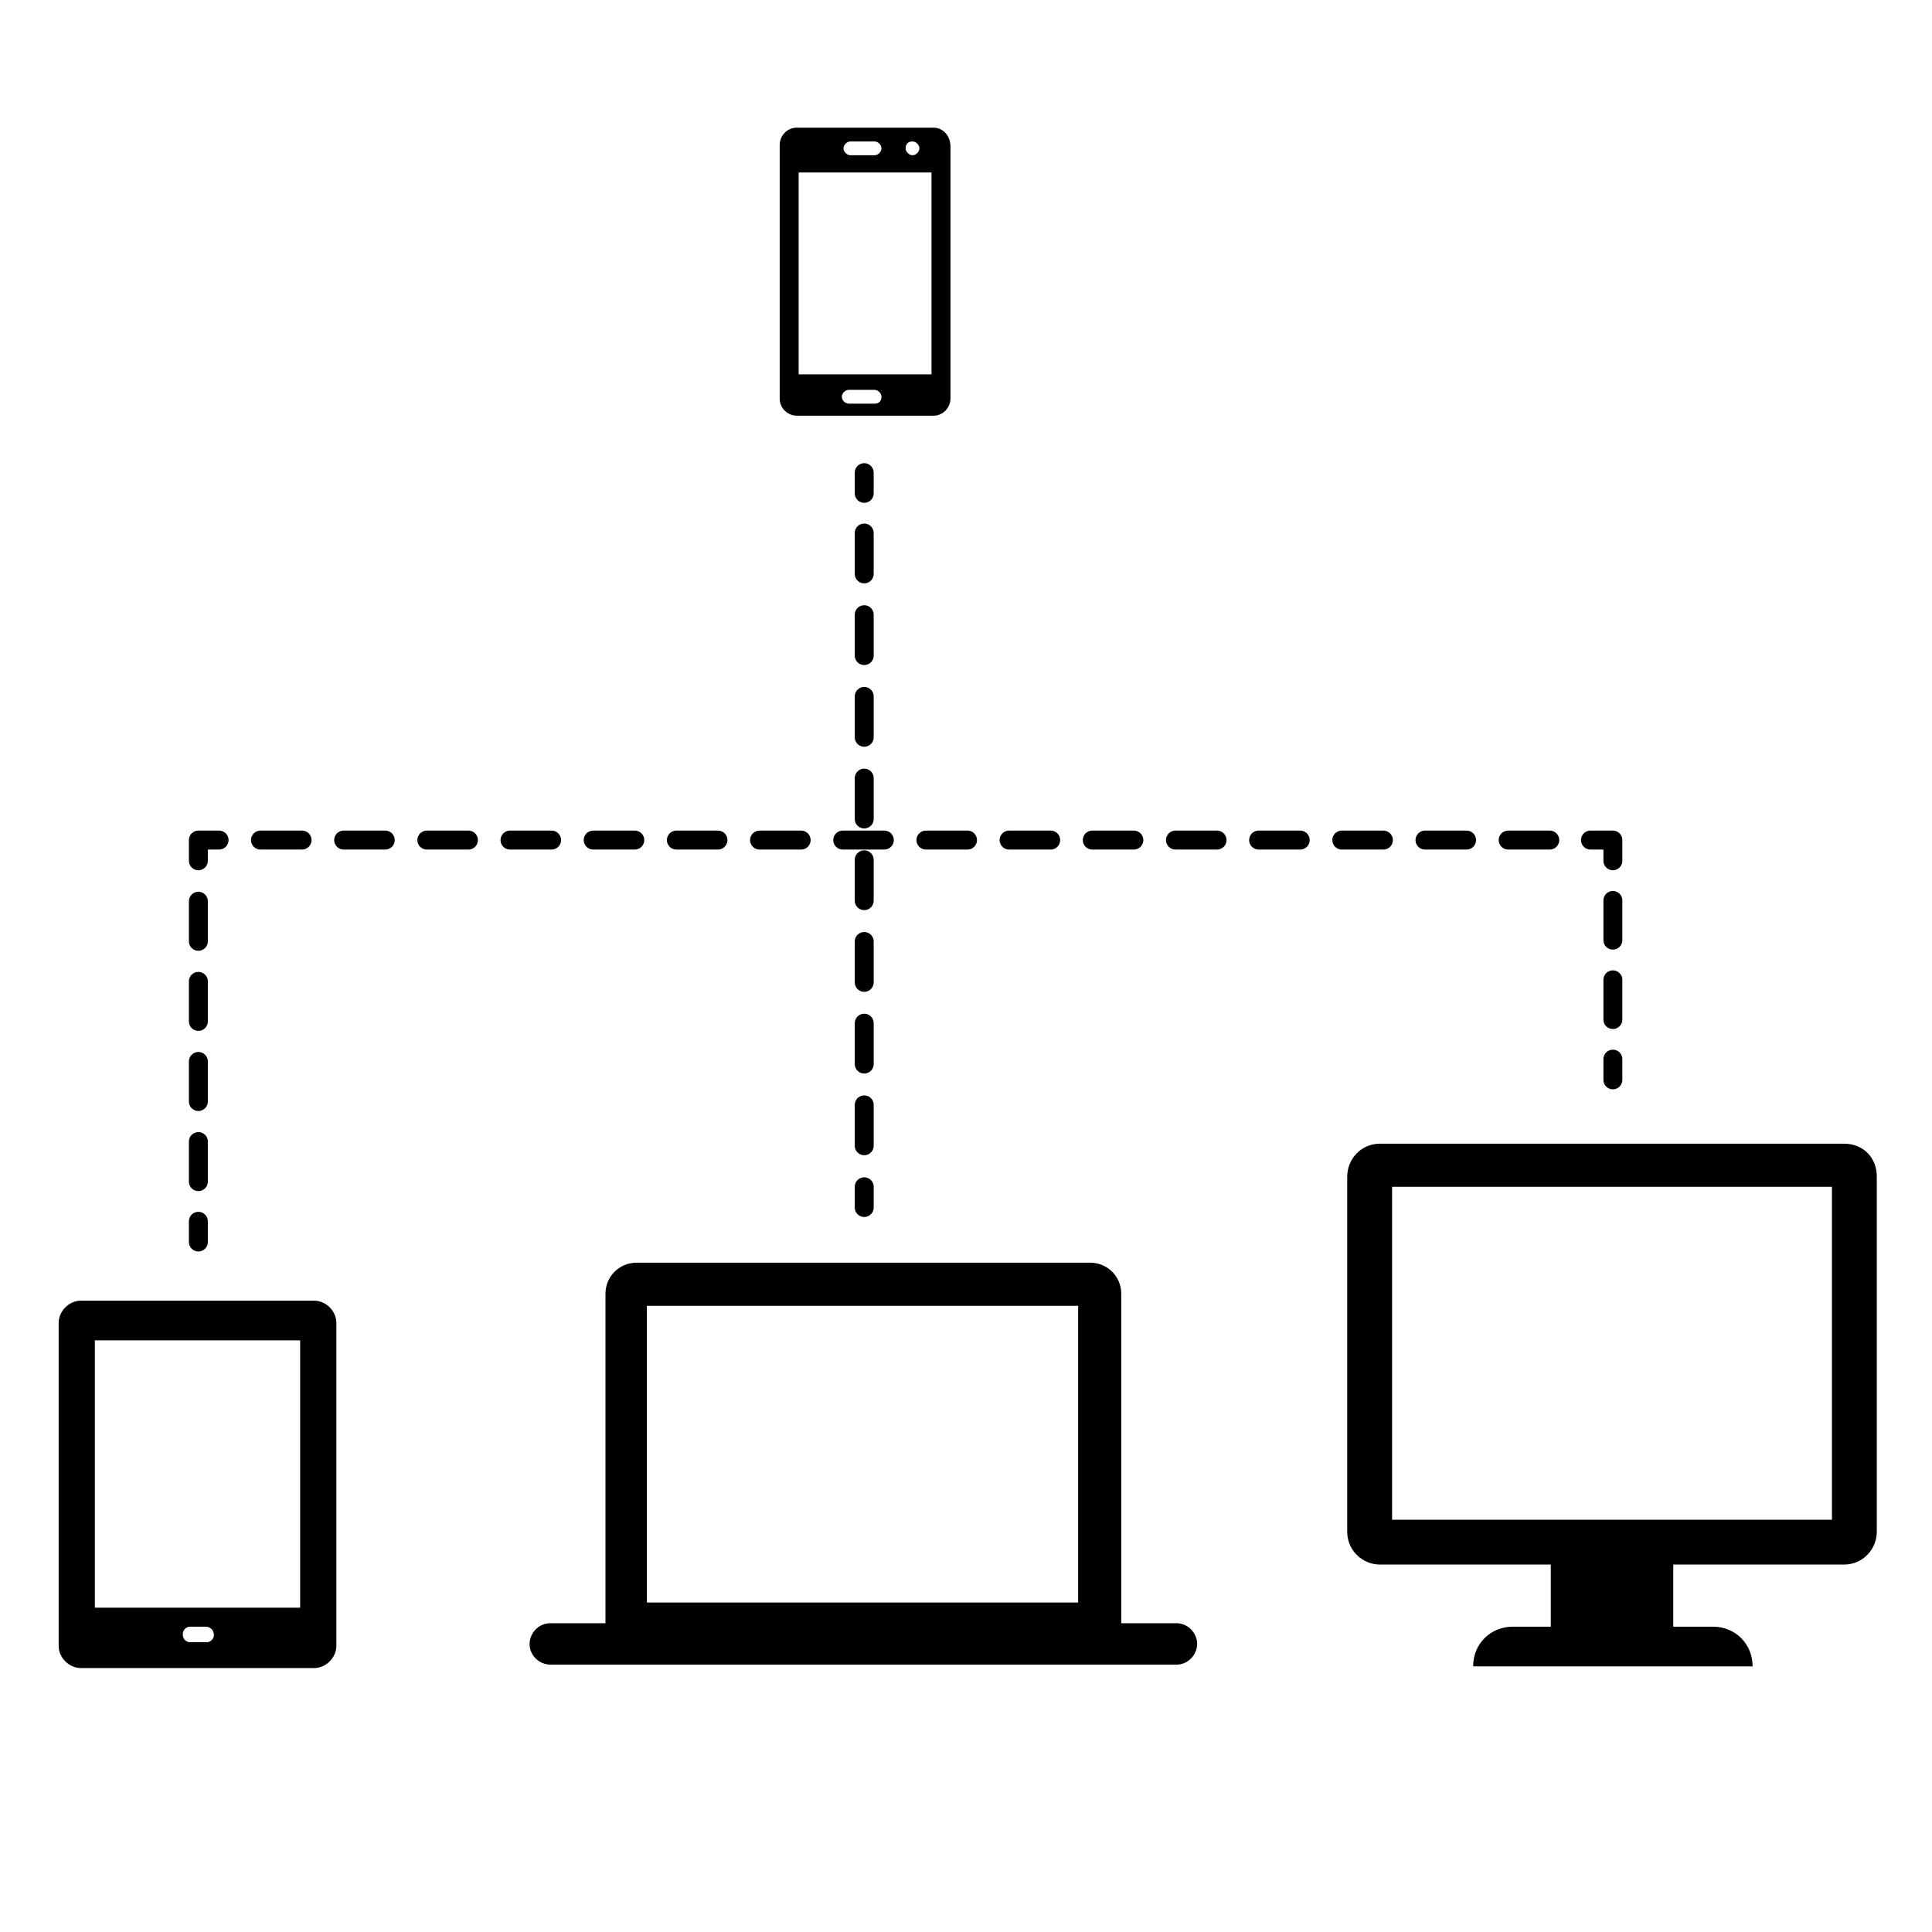 <?xml version="1.0" encoding="utf-8"?>
<!-- Generator: Adobe Illustrator 21.0.0, SVG Export Plug-In . SVG Version: 6.00 Build 0)  -->
<svg version="1.1" id="Layer_1" xmlns="http://www.w3.org/2000/svg" xmlns:xlink="http://www.w3.org/1999/xlink" x="0px" y="0px"
	 viewBox="0 0 112 112" style="enable-background:new 0 0 112 112;" xml:space="preserve">
<style type="text/css">
	.st0{fill:none;stroke:#000000;stroke-width:1.098;stroke-linecap:round;stroke-linejoin:round;}
	.st1{fill:none;stroke:#000000;stroke-width:1.098;stroke-linecap:round;stroke-linejoin:round;stroke-dasharray:2.368,2.368;}
	.st2{fill:none;stroke:#000000;stroke-width:1.098;stroke-linecap:round;stroke-linejoin:round;stroke-dasharray:2.322,2.322;}
	.st3{fill:none;stroke:#000000;stroke-width:1.098;stroke-linecap:round;stroke-linejoin:round;stroke-dasharray:2.411,2.411;}
	.st4{fill:none;stroke:#000000;stroke-width:1.098;stroke-linecap:round;stroke-linejoin:round;stroke-dasharray:2.301,2.301;}
	.st5{fill:none;}
</style>
<g>
	<g>
		<path d="M54.1,7.4h-7.9c-0.6,0-1,0.5-1,1v14.7c0,0.6,0.5,1,1,1h7.9c0.6,0,1-0.5,1-1V8.5C55.1,7.9,54.7,7.4,54.1,7.4z M52.9,8.2
			c0.2,0,0.4,0.2,0.4,0.4c0,0.2-0.2,0.4-0.4,0.4s-0.4-0.2-0.4-0.4C52.5,8.4,52.6,8.2,52.9,8.2z M49.3,8.2h1.4c0.2,0,0.4,0.2,0.4,0.4
			c0,0.2-0.2,0.4-0.4,0.4h-1.4c-0.2,0-0.4-0.2-0.4-0.4C48.9,8.4,49.1,8.2,49.3,8.2z M50.7,23.4h-1.5c-0.2,0-0.4-0.2-0.4-0.4
			c0-0.2,0.2-0.4,0.4-0.4h1.5c0.2,0,0.4,0.2,0.4,0.4C51.1,23.2,51,23.4,50.7,23.4z M54,21.7h-7.7V10H54V21.7z"/>
		<path d="M18.2,75.4H4.7c-0.7,0-1.3,0.6-1.3,1.3v18.7c0,0.7,0.6,1.3,1.3,1.3h13.5c0.7,0,1.3-0.6,1.3-1.3V76.7
			C19.5,76,18.9,75.4,18.2,75.4z M12.4,94.8c0,0.2-0.2,0.4-0.4,0.4H11c-0.2,0-0.4-0.2-0.4-0.4v-0.1c0-0.2,0.2-0.4,0.4-0.4h0.9
			C12.2,94.3,12.4,94.5,12.4,94.8L12.4,94.8z M17.4,93.2H5.5V77.7h11.9V93.2z"/>
		<path d="M68.2,94.1h-3.2V75c0-1-0.8-1.8-1.8-1.8H36.9c-1,0-1.8,0.8-1.8,1.8v19.1h-3.2c-0.7,0-1.2,0.6-1.2,1.2v0
			c0,0.7,0.6,1.2,1.2,1.2h36.3c0.7,0,1.2-0.6,1.2-1.2v0C69.4,94.7,68.9,94.1,68.2,94.1z M62.5,92.9h-25V75.7h25V92.9z"/>
		<path d="M106.9,66.3H80c-1.1,0-1.9,0.9-1.9,1.9v20.6c0,1.1,0.9,1.9,1.9,1.9h9.9v3.6h-2.2c-1.3,0-2.3,1-2.3,2.3v0h16.2v0
			c0-1.3-1-2.3-2.3-2.3H97v-3.6h9.9c1.1,0,1.9-0.9,1.9-1.9V68.2C108.8,67.1,108,66.3,106.9,66.3z M106.2,88.1H80.7V68.8h25.5V88.1z"
			/>
		<g>
			<g>
				<line class="st0" x1="50.1" y1="27.4" x2="50.1" y2="28.6"/>
				<line class="st1" x1="50.1" y1="30.9" x2="50.1" y2="67.6"/>
				<line class="st0" x1="50.1" y1="68.8" x2="50.1" y2="70"/>
			</g>
		</g>
		<g>
			<g>
				<line class="st0" x1="11.5" y1="72" x2="11.5" y2="70.8"/>
				<line class="st2" x1="11.5" y1="68.5" x2="11.5" y2="51.1"/>
				<polyline class="st0" points="11.5,49.9 11.5,48.7 12.7,48.7 				"/>
				<line class="st3" x1="15.1" y1="48.7" x2="91" y2="48.7"/>
				<polyline class="st0" points="92.2,48.7 93.5,48.7 93.5,49.9 				"/>
				<line class="st4" x1="93.5" y1="52.2" x2="93.5" y2="60.3"/>
				<line class="st0" x1="93.5" y1="61.4" x2="93.5" y2="62.6"/>
			</g>
		</g>
	</g>
	<rect x="0.1" y="-0.2" class="st5" width="112" height="112"/>
</g>
</svg>
